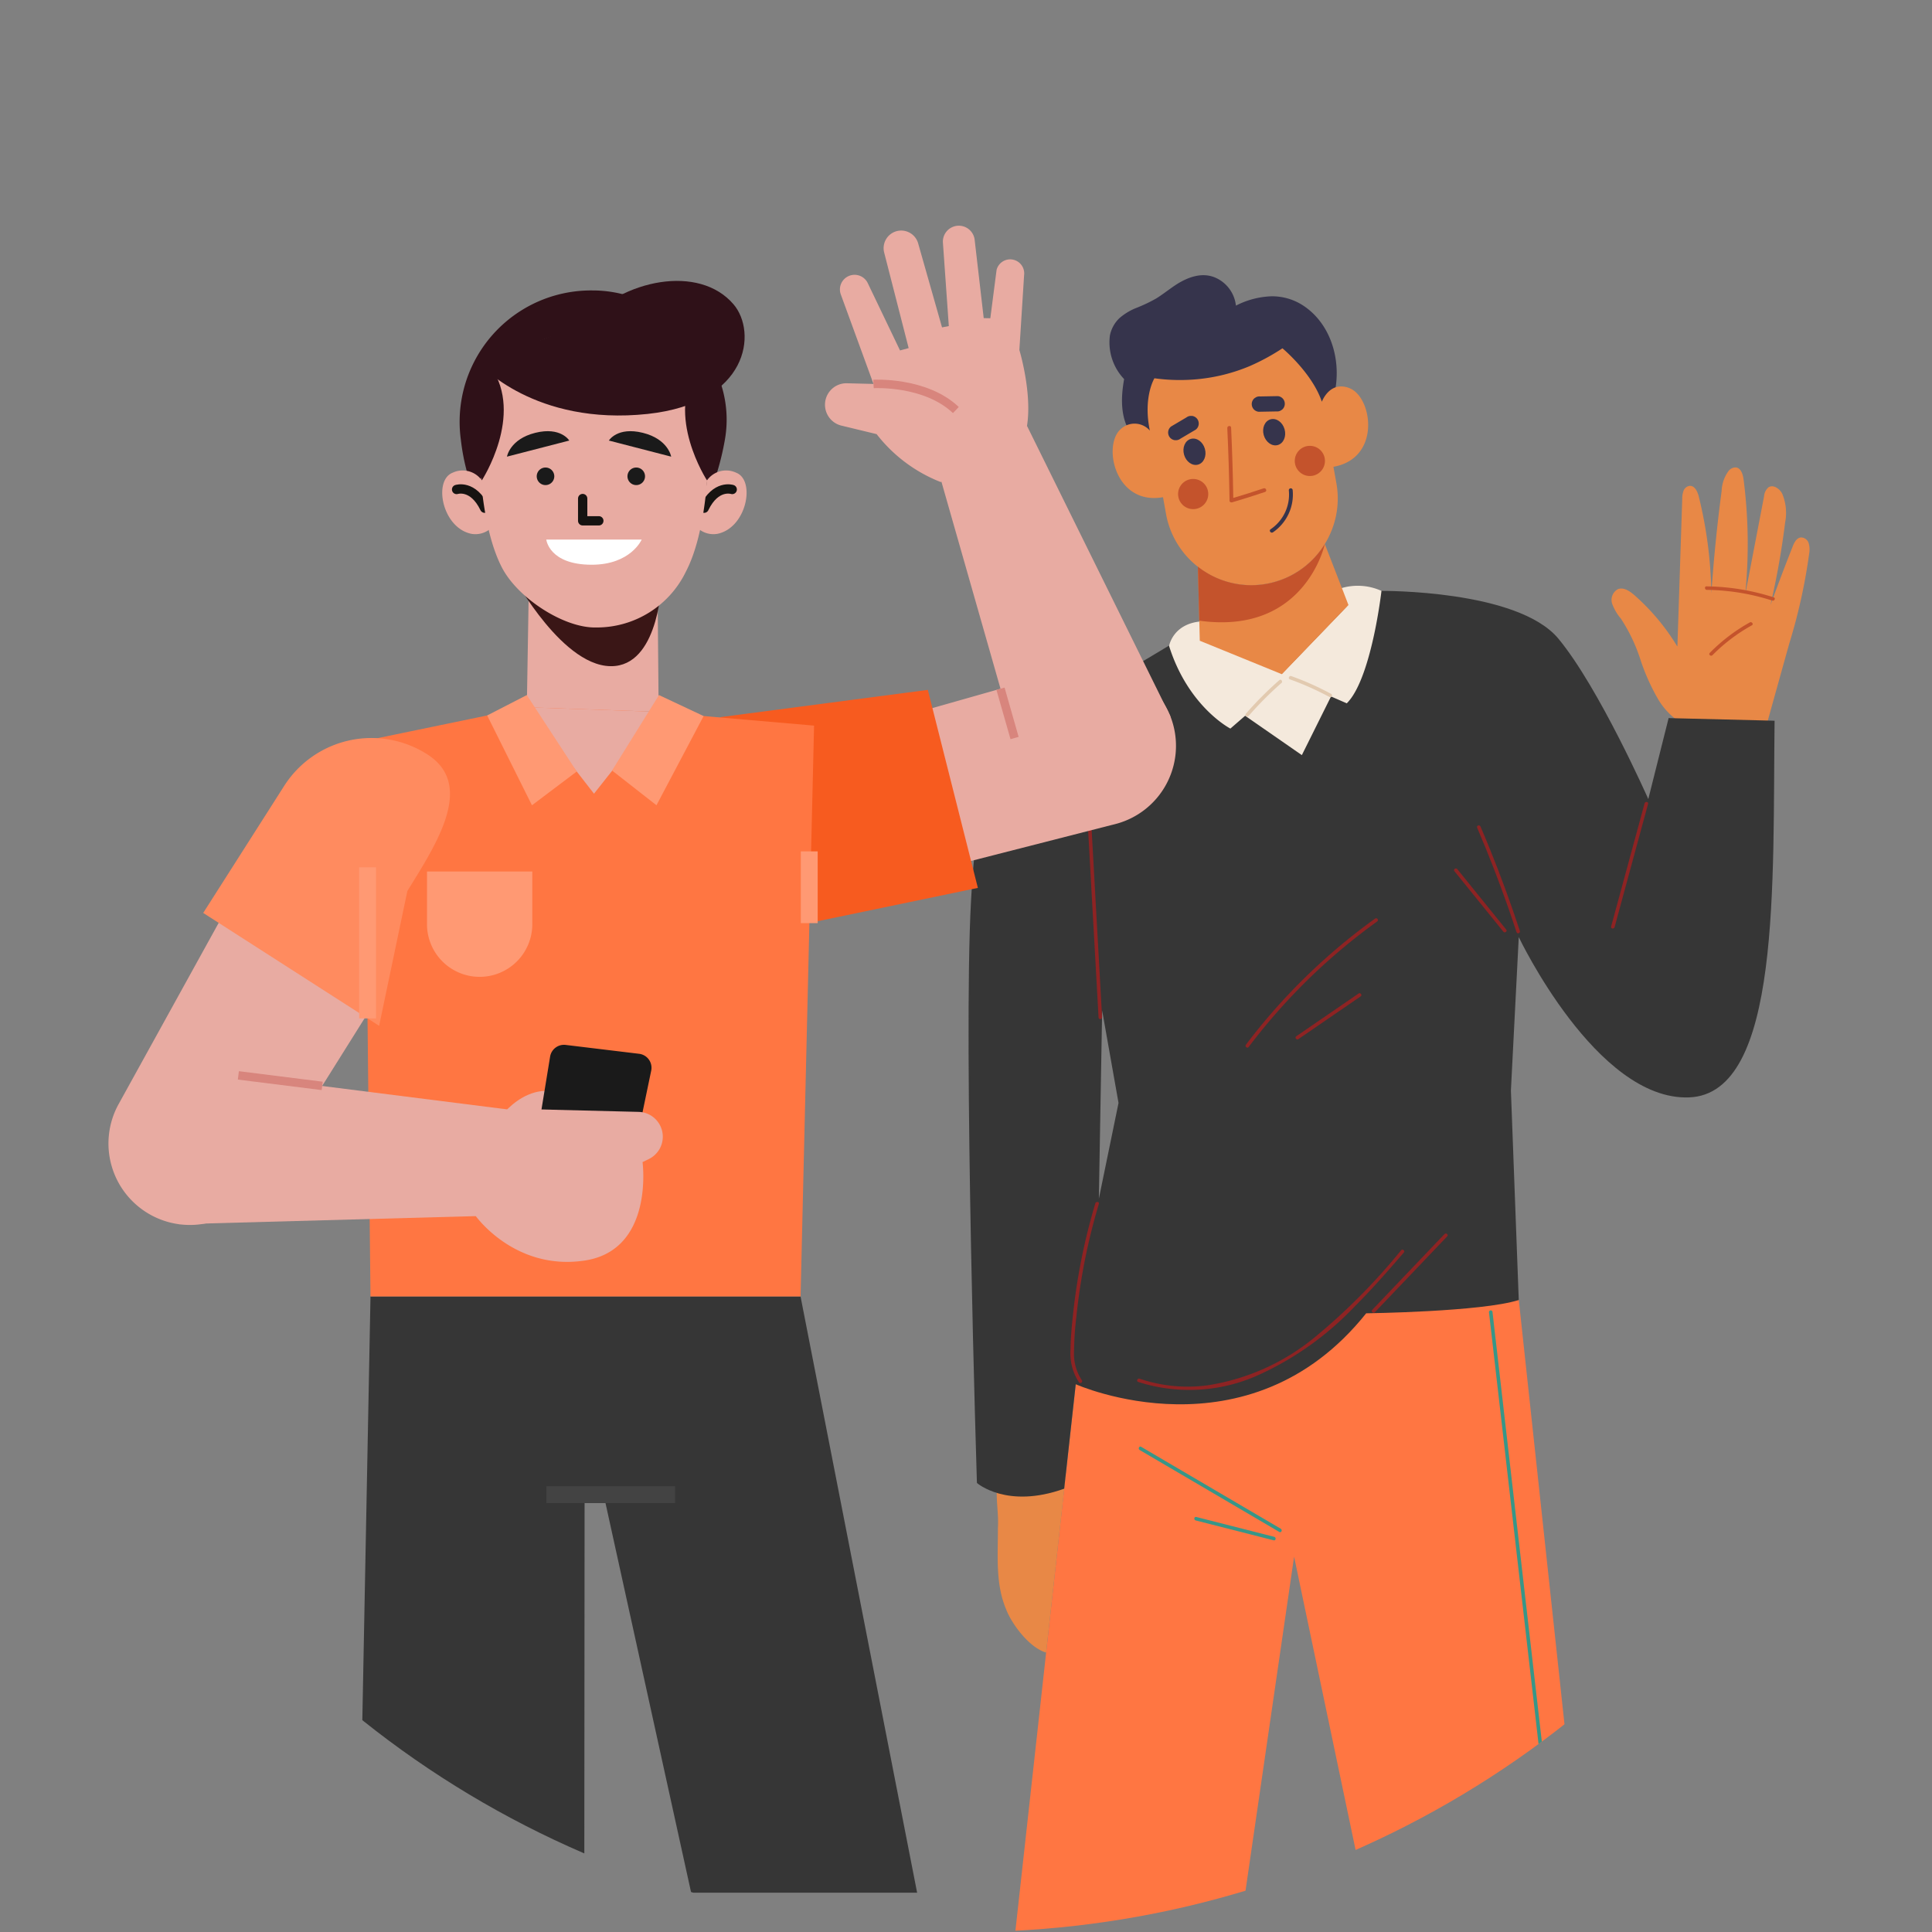 <svg xmlns="http://www.w3.org/2000/svg" xmlns:xlink="http://www.w3.org/1999/xlink" width="228" height="228" viewBox="0 0 228 228">
  <rect x="0" y="0" width="228" height="228" fill="#808080" stroke="none"/>
  <defs>
    <clipPath id="clip-path">
      <circle id="Ellipse_15" data-name="Ellipse 15" cx="114" cy="114" r="114" transform="translate(70 313)" fill="#e9e9e9"/>
    </clipPath>
  </defs>
  <g id="Mask_Group_1" data-name="Mask Group 1" transform="translate(-70 -313)" clip-path="url(#clip-path)">
    <g id="Group_13919" data-name="Group 13919">
      <g id="Group_13916" data-name="Group 13916" transform="translate(184.306 345.477)">
        <g id="Group_13916-2" data-name="Group 13916" transform="translate(5.509 120.042)">
          <path id="Path_6123" data-name="Path 6123" d="M497.7,414.3H472.44L463.15,370,456.708,414.3H430.246l3.641-32.975,2.292-20.746,1.382-12.508,35.9-9.252,16.207.893Z" transform="translate(-430.246 -338.814)" fill="#ff7642"/>
          <path id="Path_6124" data-name="Path 6124" d="M478.126,387.363l-12.854-7.542-3.628-2.129c-.232-.136-.4.245-.172.38l12.853,7.542,3.628,2.129C478.185,387.88,478.355,387.5,478.126,387.363Z" transform="translate(-446.791 -359.471)" fill="#389688"/>
          <path id="Path_6125" data-name="Path 6125" d="M484.794,397.741l-9.2-2.344c-.26-.066-.324.347-.065.413l9.2,2.344C484.99,398.22,485.053,397.807,484.794,397.741Z" transform="translate(-454.235 -368.896)" fill="#389688"/>
          <path id="Path_6126" data-name="Path 6126" d="M554.925,386.116q-1.561-13.593-3.121-27.187-.884-7.7-1.768-15.4a.209.209,0,0,0-.415.047l3.137,27.325q1.561,13.593,3.121,27.187.884,7.7,1.768,15.4a.209.209,0,0,0,.415-.047Z" transform="translate(-493.719 -341.229)" fill="#389688"/>
        </g>
        <g id="Group_13917" data-name="Group 13917" transform="translate(0 22.683)">
          <path id="Path_6127" data-name="Path 6127" d="M603.851,141.066a66.621,66.621,0,0,1-2.345,10.61q-1.347,4.817-2.685,9.634l-10.1-.249a8.5,8.5,0,0,1-2.622-2.67,24.4,24.4,0,0,1-2.179-4.848,19.922,19.922,0,0,0-2.29-4.79,5.8,5.8,0,0,1-1.024-1.732,1.453,1.453,0,0,1,.649-1.736c.672-.281,1.4.206,1.954.688a25.8,25.8,0,0,1,5.062,6.043l.028-.016q.285-8.685.569-17.369a2.63,2.63,0,0,1,.154-.961.9.9,0,0,1,.724-.585c.605-.036.933.684,1.079,1.273a50.712,50.712,0,0,1,1.479,11.413q.415-6.057,1.214-12.086a4.264,4.264,0,0,1,.826-2.369,1.061,1.061,0,0,1,.847-.407c.605.059.838.811.917,1.416a59.563,59.563,0,0,1,.21,13.4l.02,0q1.092-5.7,2.187-11.406a1.54,1.54,0,0,1,.53-1.068c.557-.352,1.285.154,1.6.731a5.855,5.855,0,0,1,.36,3.405,94.641,94.641,0,0,1-1.736,9.776q1.264-3.482,2.626-6.929c.182-.466.455-1,.953-1.06a.95.95,0,0,1,.93.665A2.684,2.684,0,0,1,603.851,141.066Z" transform="translate(-504.65 -130.907)" fill="#e88846"/>
          <path id="Path_6128" data-name="Path 6128" d="M433.7,383.574,431.4,404.319c-2.042-.609-4.092-3.453-4.714-5.1-1.294-3.039-.956-6.4-.973-9.636.158-2.25-.664-4.947.467-6.964,1.716-1.244,4.1-.063,5.937.367A5.44,5.44,0,0,1,433.7,383.574Z" transform="translate(-422.254 -264.453)" fill="#e88846"/>
          <path id="Path_6129" data-name="Path 6129" d="M512.356,177.315l-10.667-.263-.593-.017-2.4,9.557s-5.8-13.114-10.6-18.917-20.892-5.649-20.892-5.649l-21.644,4.426s-14.9,8.772-19.251,11.807-6.613,3.67-7.544,20.441.7,68.6.7,68.6,3.514,3.114,10.3.676l1.361-12.326s20.333,9.1,34.277-8.37c0,0,13.657-.176,18.007-1.57l-.927-24.72.927-18.107S492.587,222.2,503.5,221.8s9.865-25.476,10.1-44.451Zm-78.5,56.438.388-22.207,1.933,10.909Z" transform="translate(-418.483 -147.453)" fill="#363636"/>
          <path id="Path_6130" data-name="Path 6130" d="M494.065,161.347s-.259,2.259-.826,4.96h0c-.656,3.1-1.72,6.78-3.269,8.308l-1.858-.81-3.444,6.922-6.693-4.643-1.741,1.512s-4.972-2.555-7.235-9.749c0,0,.47-2.8,4.113-2.918l.057,2,9.141,4.2,7.642-7.934-.694-2.147h0A6.764,6.764,0,0,1,494.065,161.347Z" transform="translate(-445.34 -146.774)" fill="#f4e9dc"/>
          <path id="Path_6131" data-name="Path 6131" d="M612.173,162.185a26.884,26.884,0,0,0-7.94-1.3c-.267,0-.219.412.047.415A26.219,26.219,0,0,1,612,162.565C612.253,162.647,612.428,162.267,612.173,162.185Z" transform="translate(-517.154 -146.847)" fill="#c4532c"/>
          <path id="Path_6132" data-name="Path 6132" d="M609.926,169.936a20.769,20.769,0,0,0-4.727,3.6c-.189.192.136.454.323.264a20.425,20.425,0,0,1,4.65-3.522C610.406,170.144,610.159,169.807,609.926,169.936Z" transform="translate(-517.732 -151.644)" fill="#c4532c"/>
          <path id="Path_6133" data-name="Path 6133" d="M449.052,222.567l-.3-5.365c-.015-.268-.43-.221-.415.047q.53,9.505,1.059,19.01l.3,5.365c.015.268.43.222.415-.047Q449.582,232.072,449.052,222.567Z" transform="translate(-434.357 -176.696)" fill="#8e2323"/>
          <path id="Path_6134" data-name="Path 6134" d="M551.667,233.574q-1.6-4.866-3.519-9.616-.552-1.362-1.131-2.714c-.105-.246-.5-.1-.389.152q2.014,4.708,3.706,9.545.485,1.388.943,2.785C551.362,233.981,551.75,233.829,551.667,233.574Z" transform="translate(-486.61 -178.874)" fill="#8e2323"/>
          <path id="Path_6135" data-name="Path 6135" d="M546.976,239.186l-5.776-7.141c-.169-.208-.507.036-.338.245l5.776,7.141C546.807,239.64,547.145,239.4,546.976,239.186Z" transform="translate(-483.529 -184.641)" fill="#8e2323"/>
          <path id="Path_6136" data-name="Path 6136" d="M584.344,215.379q-1.54,5.667-3.08,11.335l-.872,3.21c-.07.259.343.322.412.065l3.08-11.335.872-3.21C584.827,215.185,584.414,215.122,584.344,215.379Z" transform="translate(-504.568 -175.735)" fill="#8e2323"/>
          <path id="Path_6137" data-name="Path 6137" d="M528.663,324.042l-8.534,8.951c-.186.195.139.458.323.265l8.534-8.951C529.172,324.112,528.848,323.849,528.663,324.042Z" transform="translate(-472.501 -233.564)" fill="#8e2323"/>
          <path id="Path_6138" data-name="Path 6138" d="M492.11,328.118a72.511,72.511,0,0,1-10.27,10.332,26.2,26.2,0,0,1-12.553,5.6,17.613,17.613,0,0,1-8.031-.775c-.252-.089-.426.291-.173.38a19.788,19.788,0,0,0,14.1-.774,36.543,36.543,0,0,0,11.509-8.193c2.011-2.012,3.883-4.155,5.742-6.307C492.61,328.179,492.286,327.916,492.11,328.118Z" transform="translate(-441.068 -235.729)" fill="#8e2323"/>
          <path id="Path_6139" data-name="Path 6139" d="M447.089,316.185a72.579,72.579,0,0,0-2.03,8.7q-.368,2.179-.6,4.378c-.147,1.378-.287,2.769-.3,4.156a6.262,6.262,0,0,0,1,3.893.209.209,0,0,0,.338-.245,5.7,5.7,0,0,1-.923-3.439,37.761,37.761,0,0,1,.281-4.1,72.283,72.283,0,0,1,1.4-8.52q.544-2.4,1.251-4.76C447.578,315.994,447.165,315.932,447.089,316.185Z" transform="translate(-432.131 -229.337)" fill="#8e2323"/>
          <path id="Path_6140" data-name="Path 6140" d="M503.579,244.556a71.222,71.222,0,0,0-12.285,11.221q-1.544,1.783-2.965,3.667c-.162.214.161.479.323.265a70.741,70.741,0,0,1,11.471-11.967q1.8-1.484,3.7-2.847A.209.209,0,0,0,503.579,244.556Z" transform="translate(-455.598 -191.314)" fill="#8e2323"/>
          <path id="Path_6141" data-name="Path 6141" d="M508.319,263.447l-7.354,5.045c-.222.153.024.49.245.338l7.354-5.045C508.787,263.633,508.541,263.3,508.319,263.447Z" transform="translate(-462.294 -201.36)" fill="#8e2323"/>
          <path id="Path_6142" data-name="Path 6142" d="M492.253,184.46a41.49,41.49,0,0,0-3.949,3.961c-.177.2.147.467.323.265A40.674,40.674,0,0,1,492.5,184.8C492.7,184.622,492.456,184.283,492.253,184.46Z" transform="translate(-455.58 -159.355)" fill="#e2cab0"/>
          <path id="Path_6143" data-name="Path 6143" d="M504.162,185.578a33.831,33.831,0,0,0-4.684-2.089c-.251-.09-.426.29-.172.38a33.853,33.853,0,0,1,4.684,2.089C504.227,186.087,504.4,185.705,504.162,185.578Z" transform="translate(-461.392 -158.859)" fill="#e2cab0"/>
        </g>
        <g id="Group_13918" data-name="Group 13918" transform="translate(16.582 0)">
          <path id="Path_6144" data-name="Path 6144" d="M479.721,98.614a9.07,9.07,0,0,1-4.945,4.489,8.85,8.85,0,0,1-6.011.135,14.155,14.155,0,0,1-4.588.874,13.641,13.641,0,0,1-4.03-.509,6.78,6.78,0,0,1-3.217-1.859c-1.732-1.912-1.7-4.6-1.264-7.013a6.282,6.282,0,0,1-1.678-5.15,3.863,3.863,0,0,1,1.132-2.052,6.966,6.966,0,0,1,2.036-1.219,17.79,17.79,0,0,0,2.326-1.112c.817-.513,1.564-1.124,2.372-1.646,1.416-.9,3.143-1.51,4.744-.718a4.081,4.081,0,0,1,2.261,3.226,9.882,9.882,0,0,1,4.141-1.1,6.683,6.683,0,0,1,3.829,1.112C480.8,88.708,481.748,94.489,479.721,98.614Z" transform="translate(-453.893 -82.469)" fill="#36344c"/>
          <path id="Path_6145" data-name="Path 6145" d="M480.845,114.884l.353,1.965a10.143,10.143,0,0,1-.045,3.792,10.35,10.35,0,0,1-1.326,3.352v0a10.209,10.209,0,0,1-18.741-3.558l-.353-1.965c-5.605,1-7.144-6-5.043-7.989.053-.053.115-.1.168-.148a2.392,2.392,0,0,1,3.32.275c-.82-3.96.542-6.172.542-6.172a21.831,21.831,0,0,0,5.166.1,20.991,20.991,0,0,0,6.1-1.547,25.475,25.475,0,0,0,3.842-2.09s3.507,2.909,4.648,6.3a.015.015,0,0,1,0,.012s.616-1.7,2.118-1.805a2.563,2.563,0,0,1,1.218.229C485.474,106.775,486.459,113.886,480.845,114.884Z" transform="translate(-454.371 -92.272)" fill="#e88846"/>
          <path id="Path_6146" data-name="Path 6146" d="M494.034,157.416l-7.862,8.162-9.684-3.948-.058-2.368-.168-6.377a10.17,10.17,0,0,0,14.982-2.667l2.113,5.445h0Z" transform="translate(-465.787 -118.492)" fill="#e88846"/>
          <path id="Path_6147" data-name="Path 6147" d="M512.763,161.846l.677,1.752-.681-1.752Z" transform="translate(-485.193 -124.675)" fill="#e88846"/>
          <path id="Path_6148" data-name="Path 6148" d="M491.245,150.221s-2.3,10.783-14.812,9.043l-.167-6.375a10.171,10.171,0,0,0,14.979-2.668Z" transform="translate(-465.789 -118.494)" fill="#c4532c"/>
          <path id="Path_6149" data-name="Path 6149" d="M487.966,127.821q-1.779.6-3.58,1.134-.068-4.154-.257-8.3c-.013-.292-.464-.236-.45.054q.2,4.288.263,8.58c0,.162.185.22.311.183q1.955-.575,3.885-1.226C488.414,128.147,488.242,127.727,487.966,127.821Z" transform="translate(-469.731 -102.668)" fill="#c4532c"/>
          <path id="Path_6150" data-name="Path 6150" d="M496.641,136.435a4.939,4.939,0,0,1-2.148,4.578c-.243.162.032.523.274.362a5.4,5.4,0,0,0,2.325-4.994A.227.227,0,0,0,496.641,136.435Z" transform="translate(-475.43 -111.033)" fill="#36344c"/>
          <ellipse id="Ellipse_10" data-name="Ellipse 10" cx="1.781" cy="1.781" rx="1.781" ry="1.781" transform="translate(8.14 24.045)" fill="#c4532c"/>
          <ellipse id="Ellipse_11" data-name="Ellipse 11" cx="1.781" cy="1.781" rx="1.781" ry="1.781" transform="translate(21.911 20.137)" fill="#c4532c"/>
          <ellipse id="Ellipse_12" data-name="Ellipse 12" cx="1.277" cy="1.576" rx="1.277" ry="1.576" transform="translate(8.416 19.667) rotate(-15.842)" fill="#36344c"/>
          <ellipse id="Ellipse_13" data-name="Ellipse 13" cx="1.277" cy="1.576" rx="1.277" ry="1.576" transform="translate(17.82 17.358) rotate(-15.842)" fill="#36344c"/>
          <path id="Path_6151" data-name="Path 6151" d="M472.2,118.279a.916.916,0,0,0-.588-.349l-.243,0a.9.9,0,0,0-.44.177l-1.8,1.063a.906.906,0,0,0-.349.588.927.927,0,0,0,.174.683.914.914,0,0,0,.588.349l.243,0a.9.9,0,0,0,.44-.177l1.8-1.063a.91.91,0,0,0,.349-.588A.929.929,0,0,0,472.2,118.279Z" transform="translate(-461.804 -101.322)" fill="#36344c"/>
          <path id="Path_6152" data-name="Path 6152" d="M489.841,113.8a.914.914,0,0,1,.317-.606l.206-.131a.906.906,0,0,1,.467-.08l2.087-.039a.909.909,0,0,1,.606.317.908.908,0,0,1-.106,1.279l-.206.131a.9.9,0,0,1-.467.08l-2.087.039a.908.908,0,0,1-.606-.317A.925.925,0,0,1,489.841,113.8Z" transform="translate(-473.004 -98.674)" fill="#36344c"/>
        </g>
      </g>
      <g id="Group_13912" data-name="Group 13912" transform="translate(82.798 339.636)">
        <g id="Group_13889" data-name="Group 13889" transform="translate(29.565 126.362)">
          <path id="Path_6087" data-name="Path 6087" d="M423.608,306.67l13.758,70.362H410.7l-10.224-46.5-2.353-.143-.035,46.644H371.5l1.357-70.362Z" transform="translate(-371.497 -306.67)" fill="#363636"/>
          <line id="Line_19" data-name="Line 19" x2="15.182" transform="translate(22.122 23.391)" fill="none" stroke="#434343" stroke-miterlimit="10" stroke-width="1.992"/>
        </g>
        <g id="Group_13902" data-name="Group 13902">
          <g id="Group_13894" data-name="Group 13894" transform="translate(72.187)">
            <g id="Group_13890" data-name="Group 13890" transform="translate(0 51.843)">
              <path id="Path_6088" data-name="Path 6088" d="M485,195.391l25.095-6.417A9.534,9.534,0,0,0,516.74,177.4h0a9.534,9.534,0,0,0-11.832-6.774l-25.126,7.134Z" transform="translate(-463.25 -170.258)" fill="#e8aba2"/>
              <path id="Path_6089" data-name="Path 6089" d="M474.029,175.632l-24.51,3.22,7.01,25.017L479.935,199Z" transform="translate(-449.519 -172.697)" fill="#f75b1f"/>
            </g>
            <g id="Group_13893" data-name="Group 13893" transform="translate(12.375)">
              <g id="Group_13891" data-name="Group 13891">
                <path id="Path_6090" data-name="Path 6090" d="M496.009,98.982c.628-3.933-.9-8.959-.9-8.959l.558-8.826a1.655,1.655,0,0,0-1.248-1.821h0a1.655,1.655,0,0,0-2,1.2l-.737,5.7-.781-.014-1.06-9.161a1.883,1.883,0,0,0-2.21-1.715h0a1.882,1.882,0,0,0-1.548,1.9l.7,9.914-.8.157-2.808-9.879a2.079,2.079,0,0,0-2.631-1.454h0a2.08,2.08,0,0,0-1.4,2.462l2.9,11.315-1.018.276-3.809-7.947a1.728,1.728,0,0,0-2.454-.728h0a1.727,1.727,0,0,0-.731,2.054l3.862,10.573-3.2-.081a2.534,2.534,0,0,0-2.511,2.787h0a2.534,2.534,0,0,0,1.874,2.2l4.207,1.018a17.776,17.776,0,0,0,7.553,5.652S495.531,101.982,496.009,98.982Z" transform="translate(-472.171 -75.356)" fill="#e8aba2"/>
                <path id="Path_6091" data-name="Path 6091" d="M482.644,109.533s6.1-.358,9.724,3.078" transform="translate(-476.923 -90.858)" fill="none" stroke="#d8857d" stroke-miterlimit="10" stroke-width="0.996"/>
              </g>
              <g id="Group_13892" data-name="Group 13892" transform="translate(13.144 23.626)">
                <path id="Path_6092" data-name="Path 6092" d="M523.87,152.922,506.926,118.6l-10.694,4.5,10.775,37.755Z" transform="translate(-496.232 -118.604)" fill="#e8aba2"/>
                <line id="Line_20" data-name="Line 20" x2="1.66" y2="5.816" transform="translate(7.568 31.017)" fill="none" stroke="#d8857d" stroke-miterlimit="10" stroke-width="0.996"/>
              </g>
            </g>
          </g>
          <g id="Group_13895" data-name="Group 13895" transform="translate(30.22 56.642)">
            <path id="Path_6093" data-name="Path 6093" d="M392.756,179.043,372.7,183.194l.7,65.569h50.755l1.593-67.367-19.1-1.652Z" transform="translate(-372.696 -179.043)" fill="#ff7642"/>
            <line id="Line_21" data-name="Line 21" y1="8.466" transform="translate(52.484 17.195)" fill="none" stroke="#ff9973" stroke-miterlimit="10" stroke-width="1.992"/>
            <path id="Rectangle_1672" data-name="Rectangle 1672" d="M0,0H12.428a0,0,0,0,1,0,0V6.214a6.214,6.214,0,0,1-6.214,6.214h0A6.214,6.214,0,0,1,0,6.214V0A0,0,0,0,1,0,0Z" transform="translate(7.373 19.574)" fill="#ff9973"/>
          </g>
          <g id="Group_13901" data-name="Group 13901" transform="translate(0 60.459)">
            <g id="Group_13897" data-name="Group 13897">
              <path id="Path_6094" data-name="Path 6094" d="M333.047,217.138l-14.471,26.207a9.616,9.616,0,0,0,3.61,12.977h0a9.617,9.617,0,0,0,12.956-3.221l15.023-23.97Z" transform="translate(-317.375 -200.144)" fill="#e8aba2"/>
              <g id="Group_13896" data-name="Group 13896" transform="translate(11.184)">
                <path id="Path_6095" data-name="Path 6095" d="M337.848,206.673l20.761,13.322,3.332-15.912c3.513-5.673,7.978-12.517,2.362-16.119h0a12.217,12.217,0,0,0-16.9,3.716Z" transform="translate(-337.848 -186.03)" fill="#ff8b5f"/>
                <line id="Line_22" data-name="Line 22" y1="17.825" transform="translate(19.397 15.264)" fill="none" stroke="#ff9973" stroke-miterlimit="10" stroke-width="1.992"/>
              </g>
            </g>
            <g id="Group_13900" data-name="Group 13900" transform="translate(5.982 36.204)">
              <g id="Group_13898" data-name="Group 13898" transform="translate(0 2.427)">
                <path id="Path_6096" data-name="Path 6096" d="M330.66,275.493l37.993-1.039,2.614-12.277-42.94-5.431Z" transform="translate(-328.326 -256.746)" fill="#e8aba2"/>
                <line id="Line_23" data-name="Line 23" x1="9.895" y1="1.241" transform="translate(9.349 1.182)" fill="none" stroke="#d8857d" stroke-miterlimit="10" stroke-width="0.996"/>
              </g>
              <g id="Group_13899" data-name="Group 13899" transform="translate(37.349)">
                <path id="Path_6097" data-name="Path 6097" d="M402.311,265.176s4.861-6.574,10.581-.025l-2.275,4.516Z" transform="translate(-399.243 -256.815)" fill="#e8aba2"/>
                <path id="Path_6098" data-name="Path 6098" d="M411.538,253.7l-1.5,9.194,11.592,1.29,1.84-8.831a1.661,1.661,0,0,0-1.427-1.987l-8.664-1.047A1.662,1.662,0,0,0,411.538,253.7Z" transform="translate(-402.748 -252.304)" fill="#1a1a1a"/>
                <path id="Path_6099" data-name="Path 6099" d="M402.211,266.173l13.715.341a2.931,2.931,0,0,1,2.858,2.93h0a2.93,2.93,0,0,1-1.656,2.639l-.734.355s1.4,10.385-6.841,11.622-12.858-5.275-12.858-5.275Z" transform="translate(-396.695 -258.597)" fill="#e8aba2"/>
              </g>
            </g>
          </g>
        </g>
        <g id="Group_13911" data-name="Group 13911" transform="translate(39.391 6.511)">
          <path id="Path_6100" data-name="Path 6100" d="M423.315,163.175l-.186-20.709H408.091l-.335,20.169Z" transform="translate(-397.774 -112.316)" fill="#e8aba2"/>
          <path id="Path_6101" data-name="Path 6101" d="M406.047,152.843c-.782-1.788,5.221,9.9,11.35,9.248,5.256-.563,5.473-10.083,5.473-10.083s-1.865,3.007-7.412,3.014C409.27,155.029,406.047,152.843,406.047,152.843Z" transform="translate(-396.968 -116.646)" fill="#3a1616"/>
          <path id="Path_6102" data-name="Path 6102" d="M424.568,106.942c-1.609,9.233-6.976,17-15.582,17s-14.522-7.68-15.582-17a15.506,15.506,0,0,1,15.582-17.6C417.591,89.34,426.221,97.462,424.568,106.942Z" transform="translate(-391.209 -88.212)" fill="#2f1118"/>
          <g id="Group_13905" data-name="Group 13905" transform="translate(30.257 22.393)">
            <path id="Path_6103" data-name="Path 6103" d="M445.86,129.417a2.771,2.771,0,0,1,3.436-.907c2.314.878,1.267,6.5-2.2,7.214a2.745,2.745,0,0,1-2.22-.58S445.725,130.993,445.86,129.417Z" transform="translate(-444.872 -128.267)" fill="#e8aba2"/>
            <g id="Group_13904" data-name="Group 13904" transform="translate(0.651 2.162)">
              <g id="Group_13903" data-name="Group 13903">
                <path id="Path_6104" data-name="Path 6104" d="M449.377,132.289s-1.939-.647-3.314,2.208" transform="translate(-446.063 -132.226)" fill="none" stroke="#161311" stroke-linecap="round" stroke-linejoin="round" stroke-width="1.098"/>
              </g>
            </g>
          </g>
          <g id="Group_13908" data-name="Group 13908" transform="translate(0 22.393)">
            <path id="Path_6105" data-name="Path 6105" d="M394.156,129.417a2.771,2.771,0,0,0-3.436-.907c-2.314.878-1.267,6.5,2.2,7.214a2.747,2.747,0,0,0,2.22-.58S394.29,130.993,394.156,129.417Z" transform="translate(-389.484 -128.267)" fill="#e8aba2"/>
            <g id="Group_13907" data-name="Group 13907" transform="translate(1.695 2.162)">
              <g id="Group_13906" data-name="Group 13906">
                <path id="Path_6106" data-name="Path 6106" d="M392.587,132.289s1.938-.647,3.314,2.208" transform="translate(-392.587 -132.226)" fill="none" stroke="#161311" stroke-linecap="round" stroke-linejoin="round" stroke-width="1.098"/>
              </g>
            </g>
          </g>
          <path id="Path_6107" data-name="Path 6107" d="M424.563,110.877c0,3.6-.371,11.136-2.706,15.608a11.668,11.668,0,0,1-10.569,6.593c-3.793.108-9.255-3.447-11.132-7.052-2.837-5.45-2.7-15.082-2.7-15.082s0-12.866,13.407-12.866C424.983,98.078,424.563,110.877,424.563,110.877Z" transform="translate(-393.1 -92.176)" fill="#e8aba2"/>
          <g id="Group_13909" data-name="Group 13909" transform="translate(7.639 17.736)">
            <path id="Path_6108" data-name="Path 6108" d="M411.971,128.632a1.036,1.036,0,1,1-1.036-1.036A1.036,1.036,0,0,1,411.971,128.632Z" transform="translate(-406.386 -123.305)" fill="#1a1a1a"/>
            <path id="Path_6109" data-name="Path 6109" d="M431.572,128.632a1.036,1.036,0,1,1-1.036-1.036A1.036,1.036,0,0,1,431.572,128.632Z" transform="translate(-415.279 -123.305)" fill="#1a1a1a"/>
            <path id="Path_6110" data-name="Path 6110" d="M410.822,120.849l-7.354,1.9s.334-2.063,3.342-2.812S410.822,120.849,410.822,120.849Z" transform="translate(-403.468 -119.742)" fill="#1a1a1a"/>
            <path id="Path_6111" data-name="Path 6111" d="M425.483,120.849l7.353,1.9s-.334-2.063-3.343-2.812S425.483,120.849,425.483,120.849Z" transform="translate(-413.457 -119.742)" fill="#1a1a1a"/>
            <path id="Path_6112" data-name="Path 6112" d="M419.824,134.3v2.628h1.907" transform="translate(-410.889 -126.349)" fill="none" stroke="#161311" stroke-linecap="round" stroke-linejoin="round" stroke-width="1.098"/>
            <path id="Path_6113" data-name="Path 6113" d="M423.222,143.164H411.965s.314,2.959,5.336,2.968C421.93,146.141,423.222,143.164,423.222,143.164Z" transform="translate(-407.323 -130.369)" fill="#fff"/>
          </g>
          <path id="Path_6114" data-name="Path 6114" d="M396.938,119.268s5.02-7.7,1.077-13.37c0,0-2.484.038-2.4,9.857Z" transform="translate(-392.266 -95.725)" fill="#2f1118"/>
          <path id="Path_6115" data-name="Path 6115" d="M444.528,119.268s-5.02-7.7-1.077-13.37c0,0,2.484.038,2.4,9.857Z" transform="translate(-413.284 -95.725)" fill="#2f1118"/>
          <path id="Path_6116" data-name="Path 6116" d="M397.555,97.077s6.482,7.332,19.837,5.9c11.925-1.283,12.958-9.645,10.119-12.95-4.057-4.724-13.007-2.968-17.791,2.306Z" transform="translate(-393.146 -87.275)" fill="#2f1118"/>
          <g id="Group_13910" data-name="Group 13910" transform="translate(5.305 48.88)">
            <path id="Path_6117" data-name="Path 6117" d="M407.756,179.387l7.928,10.2,7.632-9.655Z" transform="translate(-403.079 -177.948)" fill="#e8aba2"/>
            <path id="Path_6118" data-name="Path 6118" d="M403.871,176.753l-4.677,2.406,5.285,10.6,5.285-3.985Z" transform="translate(-399.195 -176.753)" fill="#ff9973"/>
            <path id="Path_6119" data-name="Path 6119" d="M431.708,176.753l5.266,2.477-5.564,10.526-5.244-4.1Z" transform="translate(-411.432 -176.753)" fill="#ff9973"/>
          </g>
        </g>
      </g>
    </g>
  </g>
</svg>
